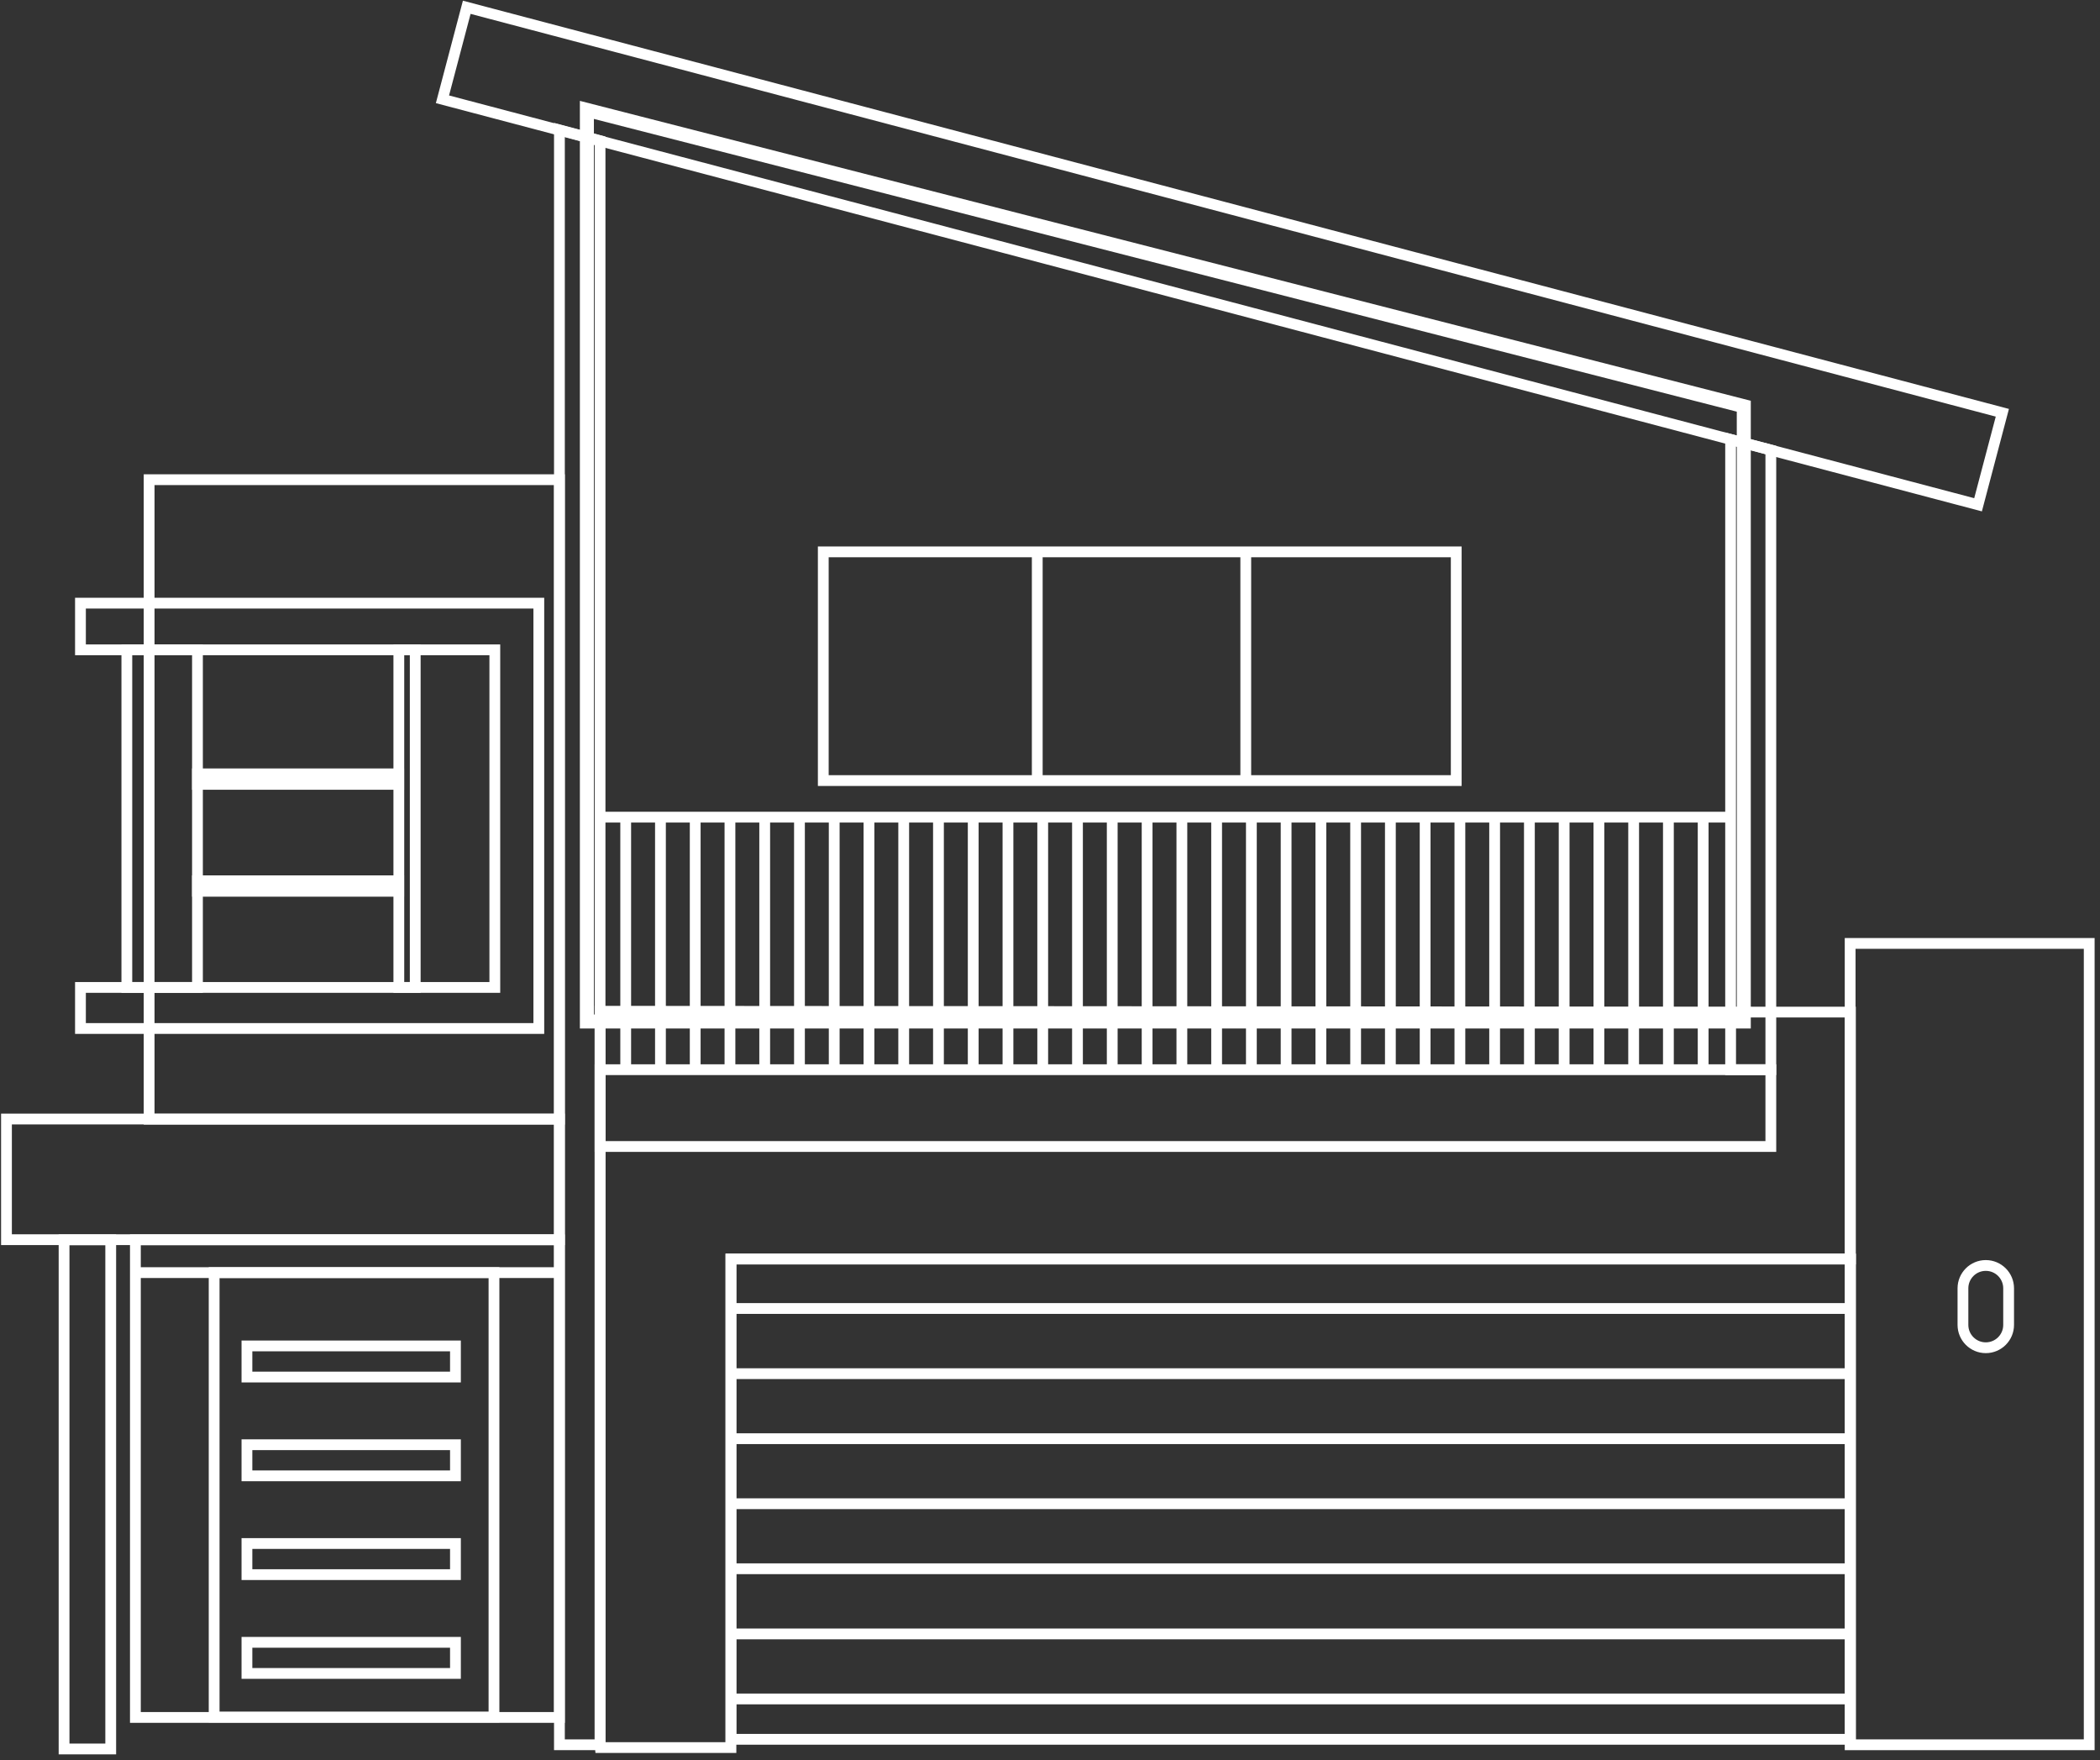 <svg width="315" height="264" viewBox="0 0 315 264" fill="none" xmlns="http://www.w3.org/2000/svg">
<rect x="0" y="0" width="315" height="264" fill="#333333" stroke="none"/>
<path d="M261.568 153.205H88.033V16.483L261.568 60.926V153.205Z" stroke="white" stroke-width="2.102"/>
<path d="M300.352 61.908L70.012 1.093L66.369 14.892L296.708 75.708L300.352 61.908Z" stroke="white" stroke-width="1.618" stroke-miterlimit="10"/>
<path d="M90.009 261.686H83.913V19.481L90.009 21.099V261.686Z" stroke="white" stroke-width="1.618" stroke-miterlimit="10"/>
<path d="M265.625 160.436H259.592V65.912L265.625 67.489V160.436Z" stroke="white" stroke-width="1.618" stroke-miterlimit="10"/>
<path d="M265.625 160.435H90.008V171.954H265.625V160.435Z" stroke="white" stroke-width="1.618" stroke-miterlimit="10"/>
<path d="M83.913 71.945H22.369V167.856H83.913V71.945Z" stroke="white" stroke-width="1.618" stroke-miterlimit="10"/>
<path d="M12.069 90.463V97.463H74.223V148.098H12.069V154.257H80.823V90.463H12.069Z" stroke="white" stroke-width="1.618" stroke-miterlimit="10"/>
<path d="M62.284 97.462H59.825V148.097H62.284V97.462Z" stroke="white" stroke-width="1.618" stroke-miterlimit="10"/>
<path d="M59.804 117.64V116.064H29.62V117.64H59.804Z" stroke="white" stroke-width="1.618" stroke-miterlimit="10"/>
<path d="M59.804 133.678V132.101H29.62V133.678H59.804Z" stroke="white" stroke-width="1.618" stroke-miterlimit="10"/>
<path d="M90.281 122.559H259.319" stroke="white" stroke-width="1.618" stroke-miterlimit="10"/>
<path d="M93.855 122.538V160.352" stroke="white" stroke-width="1.618" stroke-miterlimit="10"/>
<path d="M99.068 122.538V160.352" stroke="white" stroke-width="1.618" stroke-miterlimit="10"/>
<path d="M104.281 122.538V160.352" stroke="white" stroke-width="1.618" stroke-miterlimit="10"/>
<path d="M109.493 122.538V160.352" stroke="white" stroke-width="1.618" stroke-miterlimit="10"/>
<path d="M114.706 122.538V160.352" stroke="white" stroke-width="1.618" stroke-miterlimit="10"/>
<path d="M119.919 122.538V160.352" stroke="white" stroke-width="1.618" stroke-miterlimit="10"/>
<path d="M125.132 122.538V160.352" stroke="white" stroke-width="1.618" stroke-miterlimit="10"/>
<path d="M130.345 122.538V160.352" stroke="white" stroke-width="1.618" stroke-miterlimit="10"/>
<path d="M135.557 122.538V160.352" stroke="white" stroke-width="1.618" stroke-miterlimit="10"/>
<path d="M140.77 122.538V160.352" stroke="white" stroke-width="1.618" stroke-miterlimit="10"/>
<path d="M145.983 122.538V160.352" stroke="white" stroke-width="1.618" stroke-miterlimit="10"/>
<path d="M151.196 122.538V160.352" stroke="white" stroke-width="1.618" stroke-miterlimit="10"/>
<path d="M156.409 122.538V160.352" stroke="white" stroke-width="1.618" stroke-miterlimit="10"/>
<path d="M161.621 122.538V160.352" stroke="white" stroke-width="1.618" stroke-miterlimit="10"/>
<path d="M166.834 122.538V160.352" stroke="white" stroke-width="1.618" stroke-miterlimit="10"/>
<path d="M172.068 122.538V160.352" stroke="white" stroke-width="1.618" stroke-miterlimit="10"/>
<path d="M177.281 122.538V160.352" stroke="white" stroke-width="1.618" stroke-miterlimit="10"/>
<path d="M182.494 122.538V160.352" stroke="white" stroke-width="1.618" stroke-miterlimit="10"/>
<path d="M187.706 122.538V160.352" stroke="white" stroke-width="1.618" stroke-miterlimit="10"/>
<path d="M192.919 122.538V160.352" stroke="white" stroke-width="1.618" stroke-miterlimit="10"/>
<path d="M198.132 122.538V160.352" stroke="white" stroke-width="1.618" stroke-miterlimit="10"/>
<path d="M203.345 122.538V160.352" stroke="white" stroke-width="1.618" stroke-miterlimit="10"/>
<path d="M208.557 122.538V160.352" stroke="white" stroke-width="1.618" stroke-miterlimit="10"/>
<path d="M213.77 122.538V160.352" stroke="white" stroke-width="1.618" stroke-miterlimit="10"/>
<path d="M218.983 122.538V160.352" stroke="white" stroke-width="1.618" stroke-miterlimit="10"/>
<path d="M224.196 122.538V160.352" stroke="white" stroke-width="1.618" stroke-miterlimit="10"/>
<path d="M229.409 122.538V160.352" stroke="white" stroke-width="1.618" stroke-miterlimit="10"/>
<path d="M234.621 122.538V160.352" stroke="white" stroke-width="1.618" stroke-miterlimit="10"/>
<path d="M239.834 122.538V160.352" stroke="white" stroke-width="1.618" stroke-miterlimit="10"/>
<path d="M245.047 122.538V160.352" stroke="white" stroke-width="1.618" stroke-miterlimit="10"/>
<path d="M250.26 122.538V160.352" stroke="white" stroke-width="1.618" stroke-miterlimit="10"/>
<path d="M255.473 122.538V160.352" stroke="white" stroke-width="1.618" stroke-miterlimit="10"/>
<path d="M90.008 261.685L90.051 262.106H109.641V188.833H277.564V151.797H265.625L90.008 151.67V261.685Z" stroke="white" stroke-width="1.618" stroke-miterlimit="10"/>
<path d="M277.585 188.833H109.641V260.866H277.585V188.833Z" stroke="white" stroke-width="1.618" stroke-miterlimit="10"/>
<path d="M313.381 141.498H277.522V261.686H313.381V141.498Z" stroke="white" stroke-width="1.618" stroke-miterlimit="10"/>
<path d="M297.868 202.138C295.977 202.138 294.442 200.604 294.442 198.712V193.226C294.442 191.334 295.977 189.8 297.868 189.8C299.76 189.8 301.294 191.334 301.294 193.226V198.712C301.294 200.604 299.76 202.138 297.868 202.138Z" stroke="white" stroke-width="1.618" stroke-miterlimit="10"/>
<path d="M83.913 167.834H0.971V185.932H83.913V167.834Z" stroke="white" stroke-width="1.618" stroke-miterlimit="10"/>
<path d="M16.609 185.953H9.61V262.316H16.609V185.953Z" stroke="white" stroke-width="1.618" stroke-miterlimit="10"/>
<path d="M83.913 185.953H20.309V257.587H83.913V185.953Z" stroke="white" stroke-width="1.618" stroke-miterlimit="10"/>
<path d="M20.582 190.871H83.913" stroke="white" stroke-width="1.618" stroke-miterlimit="10"/>
<path d="M74.097 190.871H32.121V257.524H74.097V190.871Z" stroke="white" stroke-width="1.618" stroke-miterlimit="10"/>
<path d="M68.317 201.865H37.04V206.532H68.317V201.865Z" stroke="white" stroke-width="1.618" stroke-miterlimit="10"/>
<path d="M68.317 216.684H37.04V221.35H68.317V216.684Z" stroke="white" stroke-width="1.618" stroke-miterlimit="10"/>
<path d="M68.317 231.502H37.04V236.168H68.317V231.502Z" stroke="white" stroke-width="1.618" stroke-miterlimit="10"/>
<path d="M68.317 246.321H37.04V250.987H68.317V246.321Z" stroke="white" stroke-width="1.618" stroke-miterlimit="10"/>
<path d="M218.436 82.77H123.492V117.073H218.436V82.77Z" stroke="white" stroke-width="1.618" stroke-miterlimit="10"/>
<path d="M155.589 82.497V117.073" stroke="white" stroke-width="1.618" stroke-miterlimit="10"/>
<path d="M186.866 82.497V117.073" stroke="white" stroke-width="1.618" stroke-miterlimit="10"/>
<path d="M109.367 196.252H276.87" stroke="white" stroke-width="1.618" stroke-miterlimit="10"/>
<path d="M109.367 206.027H276.87" stroke="white" stroke-width="1.618" stroke-miterlimit="10"/>
<path d="M109.367 215.779H276.87" stroke="white" stroke-width="1.618" stroke-miterlimit="10"/>
<path d="M109.367 225.533H276.87" stroke="white" stroke-width="1.618" stroke-miterlimit="10"/>
<path d="M109.367 235.286H276.87" stroke="white" stroke-width="1.618" stroke-miterlimit="10"/>
<path d="M109.367 245.06H276.87" stroke="white" stroke-width="1.618" stroke-miterlimit="10"/>
<path d="M109.367 254.813H276.87" stroke="white" stroke-width="1.618" stroke-miterlimit="10"/>
<path d="M29.62 97.462H19.026V148.097H29.62V97.462Z" stroke="white" stroke-width="1.618" stroke-miterlimit="10"/>
</svg>
